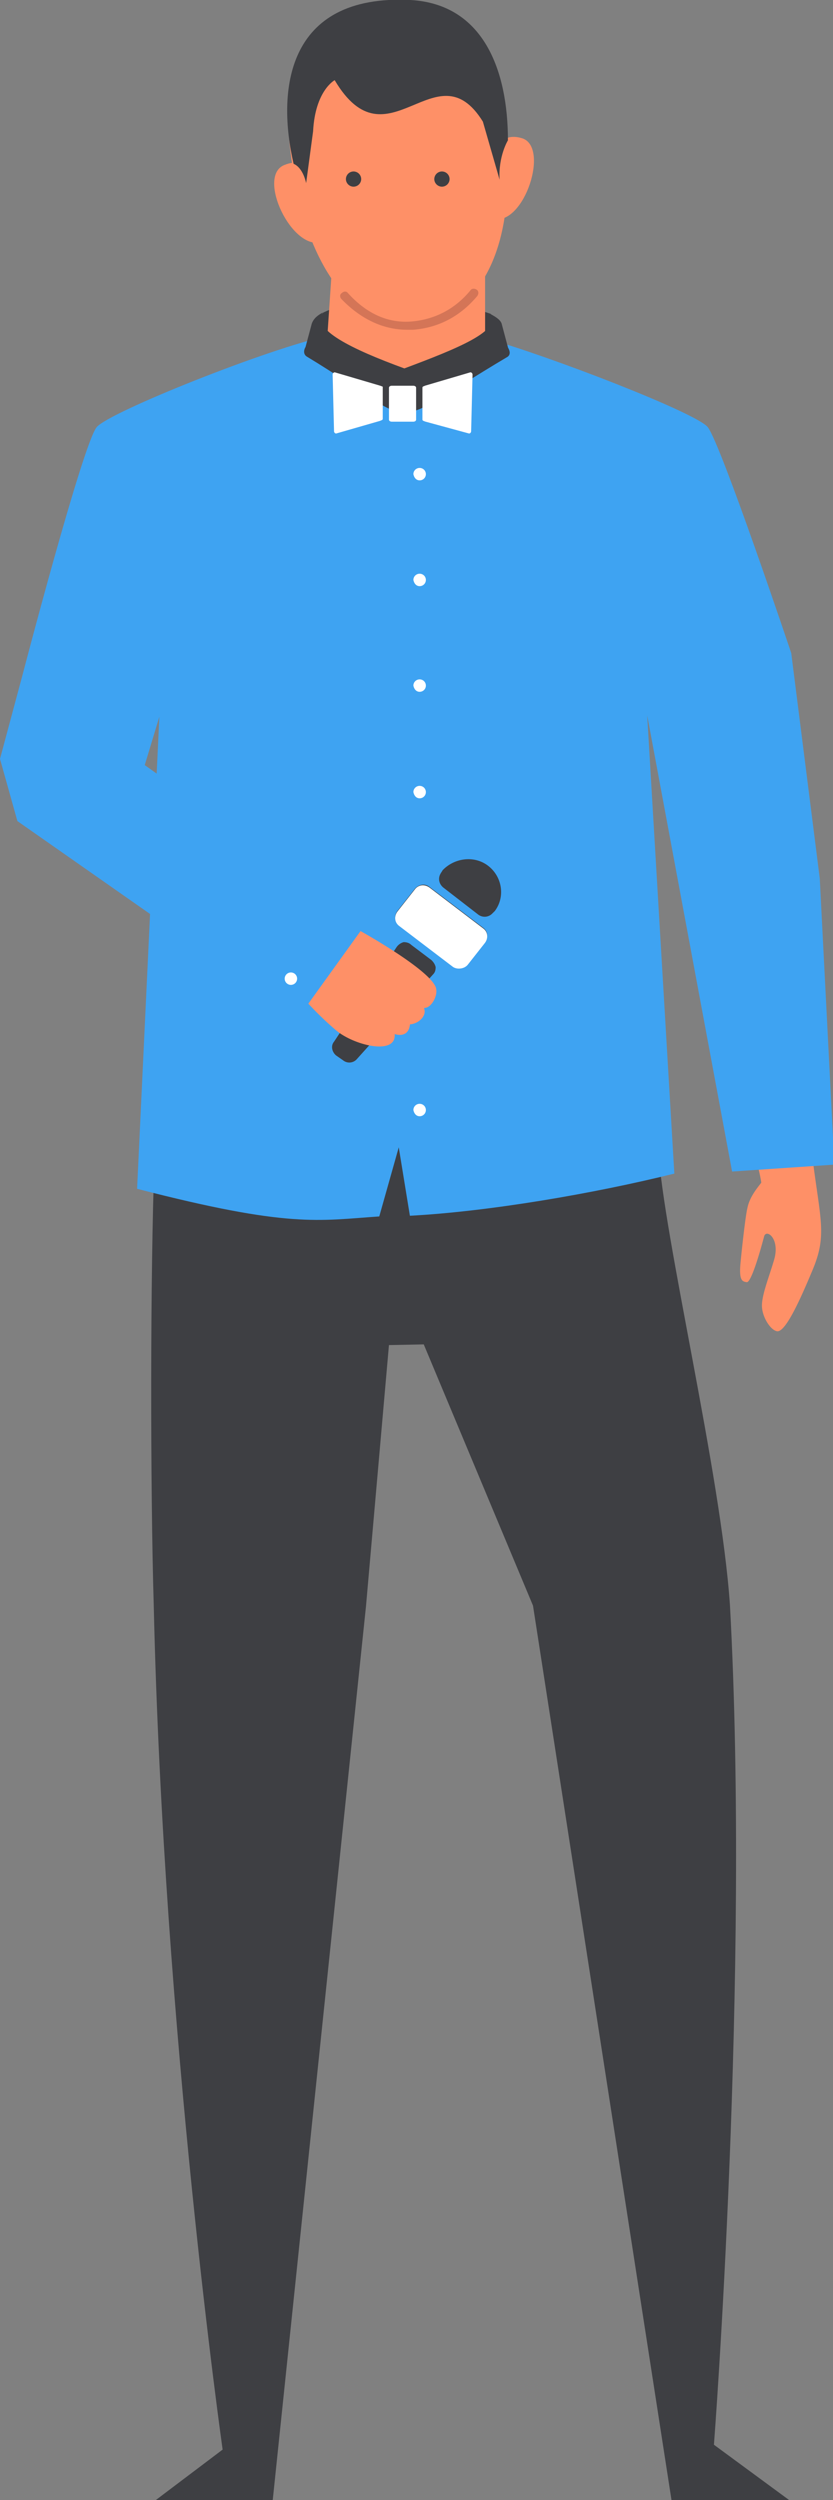 <svg xmlns="http://www.w3.org/2000/svg" width="59" height="177" viewBox="0 0 59 177"><rect x="0" y="0" width="59" height="177" fill="#808080" stroke="none"/><g><g><g><path fill="#fe9067" d="M52.689 79.084c.542 1.81 1.084 3.62 1.232 4.648-.296.392-.838 1.028-.986 1.811-.148.587-.444 3.377-.493 3.964-.099 1.174.148 1.223.444 1.272.246.05.739-1.37 1.232-3.23.148-.587 1.183.147.69 1.713-.345 1.175-.887 2.496-.838 3.279.05.783.64 1.664 1.084 1.713.592.049 1.627-2.251 2.465-4.258 1.084-2.544.591-3.523 0-8.22a55.147 55.147 0 0 1-.345-2.986z"/></g><g><path fill="#3e3f43" d="M22.916 22.12c3.007-1.42 7.887-1.273 11.83.097l.789.88-.395 2.399H22.818c0-1.077-.641-2.79.098-3.377z"/></g><g><path fill="#3e3f43" d="M37.752 113.68l-7.738-18.497-2.465.049-1.627 18.498-6.604 63.273h-8.281l4.732-3.572s-4.19-29.46-4.88-59.8c-.246-8.22-.246-23.733.05-31.367l18.335-5.334 17.35 4.404c.345 6.117 4.436 22.951 5.077 32.298 1.43 26.18-1.134 59.456-1.134 59.456l5.324 3.915h-8.33z"/></g><g><path fill="#3ea3f2" d="M47.762 83.09c-5.718 1.42-13.16 2.691-18.73 2.985l-.789-4.845-1.38 4.894c-4.338.294-6.358.832-17.153-1.957l1.577-33.424-1.035 3.426 15.527 11.06-4.83 6.704-19.717-13.8L0 53.729l1.577-5.873S5.866 31.414 6.851 30.24c.888-1.076 12.323-5.627 16.364-6.459v.245c1.923 1.615 4.437 2.104 6.112 2.006 3.106-.147 4.782-2.104 5.028-2.104 4.535 1.272 14.935 5.285 15.773 6.312.936 1.175 5.915 16.002 5.915 16.002l2.02 15.953 1.036 20.26-7.246.49-6.013-32.298z"/></g><g><path fill="#fe9067" d="M34.359 16.74v7.145c0-.294-1.972 2.202-5.471 2.202-1.578 0-3.648-.49-5.718-2.056l.493-7.291z"/></g><g><path fill="#fe9067" d="M28.834.097c6.26.196 7.147 7.145 7.098 12.92-.098 5.822-2.71 9.688-6.703 9.982-3.993.294-6.851-3.67-8.084-8.955C20.012 8.71 18.83-.196 28.835.097z"/></g><g><path fill="#fe9067" d="M34.994 11.546s0-2.349 1.971-1.762c1.972.587.198 6.117-1.971 5.726-2.169-.392 0-3.964 0-3.964z"/></g><g><path fill="#fe9067" d="M22.323 13.215s-.295-2.349-2.218-1.517c-1.922.832.592 6.117 2.711 5.432 2.12-.636-.493-3.915-.493-3.915z"/></g><g><path fill="#d47557" d="M28.834 23.346h.444c1.823-.146 3.351-.978 4.534-2.397.099-.147.099-.343-.049-.44-.148-.099-.345-.099-.443.048-1.085 1.321-2.514 2.055-4.14 2.202-1.677.147-3.205-.538-4.535-2.006-.1-.147-.296-.147-.444 0-.148.098-.148.293 0 .44 1.33 1.37 2.908 2.153 4.633 2.153z"/></g><g/><g><path fill="#3e3f43" d="M29.076 0c5.176.294 6.9 4.991 6.9 9.934 0 0-.69 1.125-.59 2.79l-1.184-4.111C30.9 3.279 27.45 11.989 23.704 5.676c0 0-1.38.735-1.528 3.622l-.493 3.67s-.197-1.077-.887-1.37C19.613 6.508 20.204-.44 29.076 0z"/></g><g><path fill="#3e3f43" d="M34.703 22.218c.493.245.788.49.838.734l.443 1.664c.148.244.197.538-.098.685-9.07 5.383-5.718 5.04-14.147-.05-.246-.146-.246-.44-.098-.684l.444-1.664c.098-.245.246-.49.788-.783-.887 1.174 2.021 2.594 5.767 3.964 3.795-1.42 6.95-2.692 6.063-3.866z"/></g><g/><g/><g><path fill="#fff" d="M29.724 34.01a.44.44 0 1 0 0-.88.44.44 0 0 0-.444.44c.05.245.197.44.444.44z"/></g><g><path fill="#fff" d="M29.724 41.5a.44.44 0 1 0 0-.88.44.44 0 0 0-.444.44c.05.245.197.44.444.44z"/></g><g><path fill="#fff" d="M29.724 48.98a.44.44 0 1 0 0-.88.44.44 0 0 0-.444.44c.05.245.197.44.444.44z"/></g><g><path fill="#fff" d="M29.724 56.52a.44.44 0 1 0 0-.88.44.44 0 0 0-.444.44c.05.245.197.44.444.44z"/></g><g><path fill="#fff" d="M29.724 64.01a.44.44 0 1 0 0-.88.44.44 0 1 0 0 .88z"/></g><g><path fill="#fff" d="M29.724 71.49a.44.44 0 1 0 0-.88.44.44 0 0 0-.444.44c.05.245.197.44.444.44z"/></g><g><path fill="#fff" d="M29.724 79.03a.44.44 0 1 0 0-.88.44.44 0 0 0-.444.44c.05.245.197.44.444.44z"/></g><g/><g/><g><path fill="#3e3f43" d="M30.56 67.976c.148.147.247.293.296.49 0 .244-.05.39-.197.537l-5.373 5.97a.707.707 0 0 1-.986.098l-.492-.342c-.296-.245-.395-.685-.148-.979l4.436-6.704a.904.904 0 0 1 .493-.343c.197 0 .394.05.542.196zm4.042-6.655c.986.782 1.183 2.202.444 3.18l-.198.196a.753.753 0 0 1-.985.049l-2.465-1.908c-.296-.245-.394-.637-.197-.98.05-.097.099-.146.148-.244.838-.88 2.267-1.076 3.253-.293zm-.394 4.355c.345.244.394.685.148 1.027l-1.233 1.566a.73.73 0 0 1-1.035.147l-3.795-2.887c-.345-.245-.394-.685-.148-1.028l1.232-1.566c.296-.342.74-.391 1.035-.146z"/></g><g><path fill="#fe9067" d="M25.537 65.92s4.584 2.545 5.274 3.866c.345.587-.296 1.664-.789 1.566.247.538-.345 1.125-.986 1.174-.049.588-.443.881-1.084.685.148 1.566-3.007.783-4.239-.342a22.288 22.288 0 0 1-1.873-1.81z"/></g><g><path fill="#fff" d="M20.604 69.73a.44.44 0 1 0 0-.88.44.44 0 1 0 0 .88z"/></g><g><path fill="#fff" d="M33.122 68.314l1.233-1.566c.246-.343.197-.783-.148-1.028l-3.796-2.887c-.345-.245-.788-.196-1.035.147l-1.232 1.566c-.246.342-.197.783.148 1.027l3.795 2.888c.296.195.789.146 1.035-.147z"/></g><g><path fill="#fff" d="M27.747 27.31h1.528c.099 0 .197.049.197.147v2.25c0 .099-.098.148-.197.148h-1.528c-.098 0-.197-.05-.197-.147v-2.251c0-.098.099-.147.197-.147z"/></g><g><path fill="#fff" d="M30.117 27.303l3.155-.93c.098-.049.197.049.197.147l-.099 4.013c0 .097-.098.195-.197.146l-3.056-.832c-.098-.048-.197-.048-.197-.146V27.45c0-.098.099-.098.197-.147z"/></g><g><path fill="#fff" d="M26.912 27.303l-3.155-.93c-.098-.049-.197.049-.197.147l.099 4.013c0 .097.098.195.197.146l3.056-.88c.098-.05.197-.05.197-.147V27.4c0-.05-.099-.05-.197-.098z"/></g><g><path fill="#3e3f43" d="M31.302 13.217a.545.545 0 0 0 .542-.539.545.545 0 0 0-.542-.538.545.545 0 0 0-.542.538c0 .294.246.539.542.539z"/></g><g><path fill="#3e3f43" d="M25.042 13.217a.545.545 0 0 0 .542-.539.545.545 0 0 0-.542-.538.545.545 0 0 0-.542.538c0 .294.246.539.542.539z"/></g></g></g></svg>